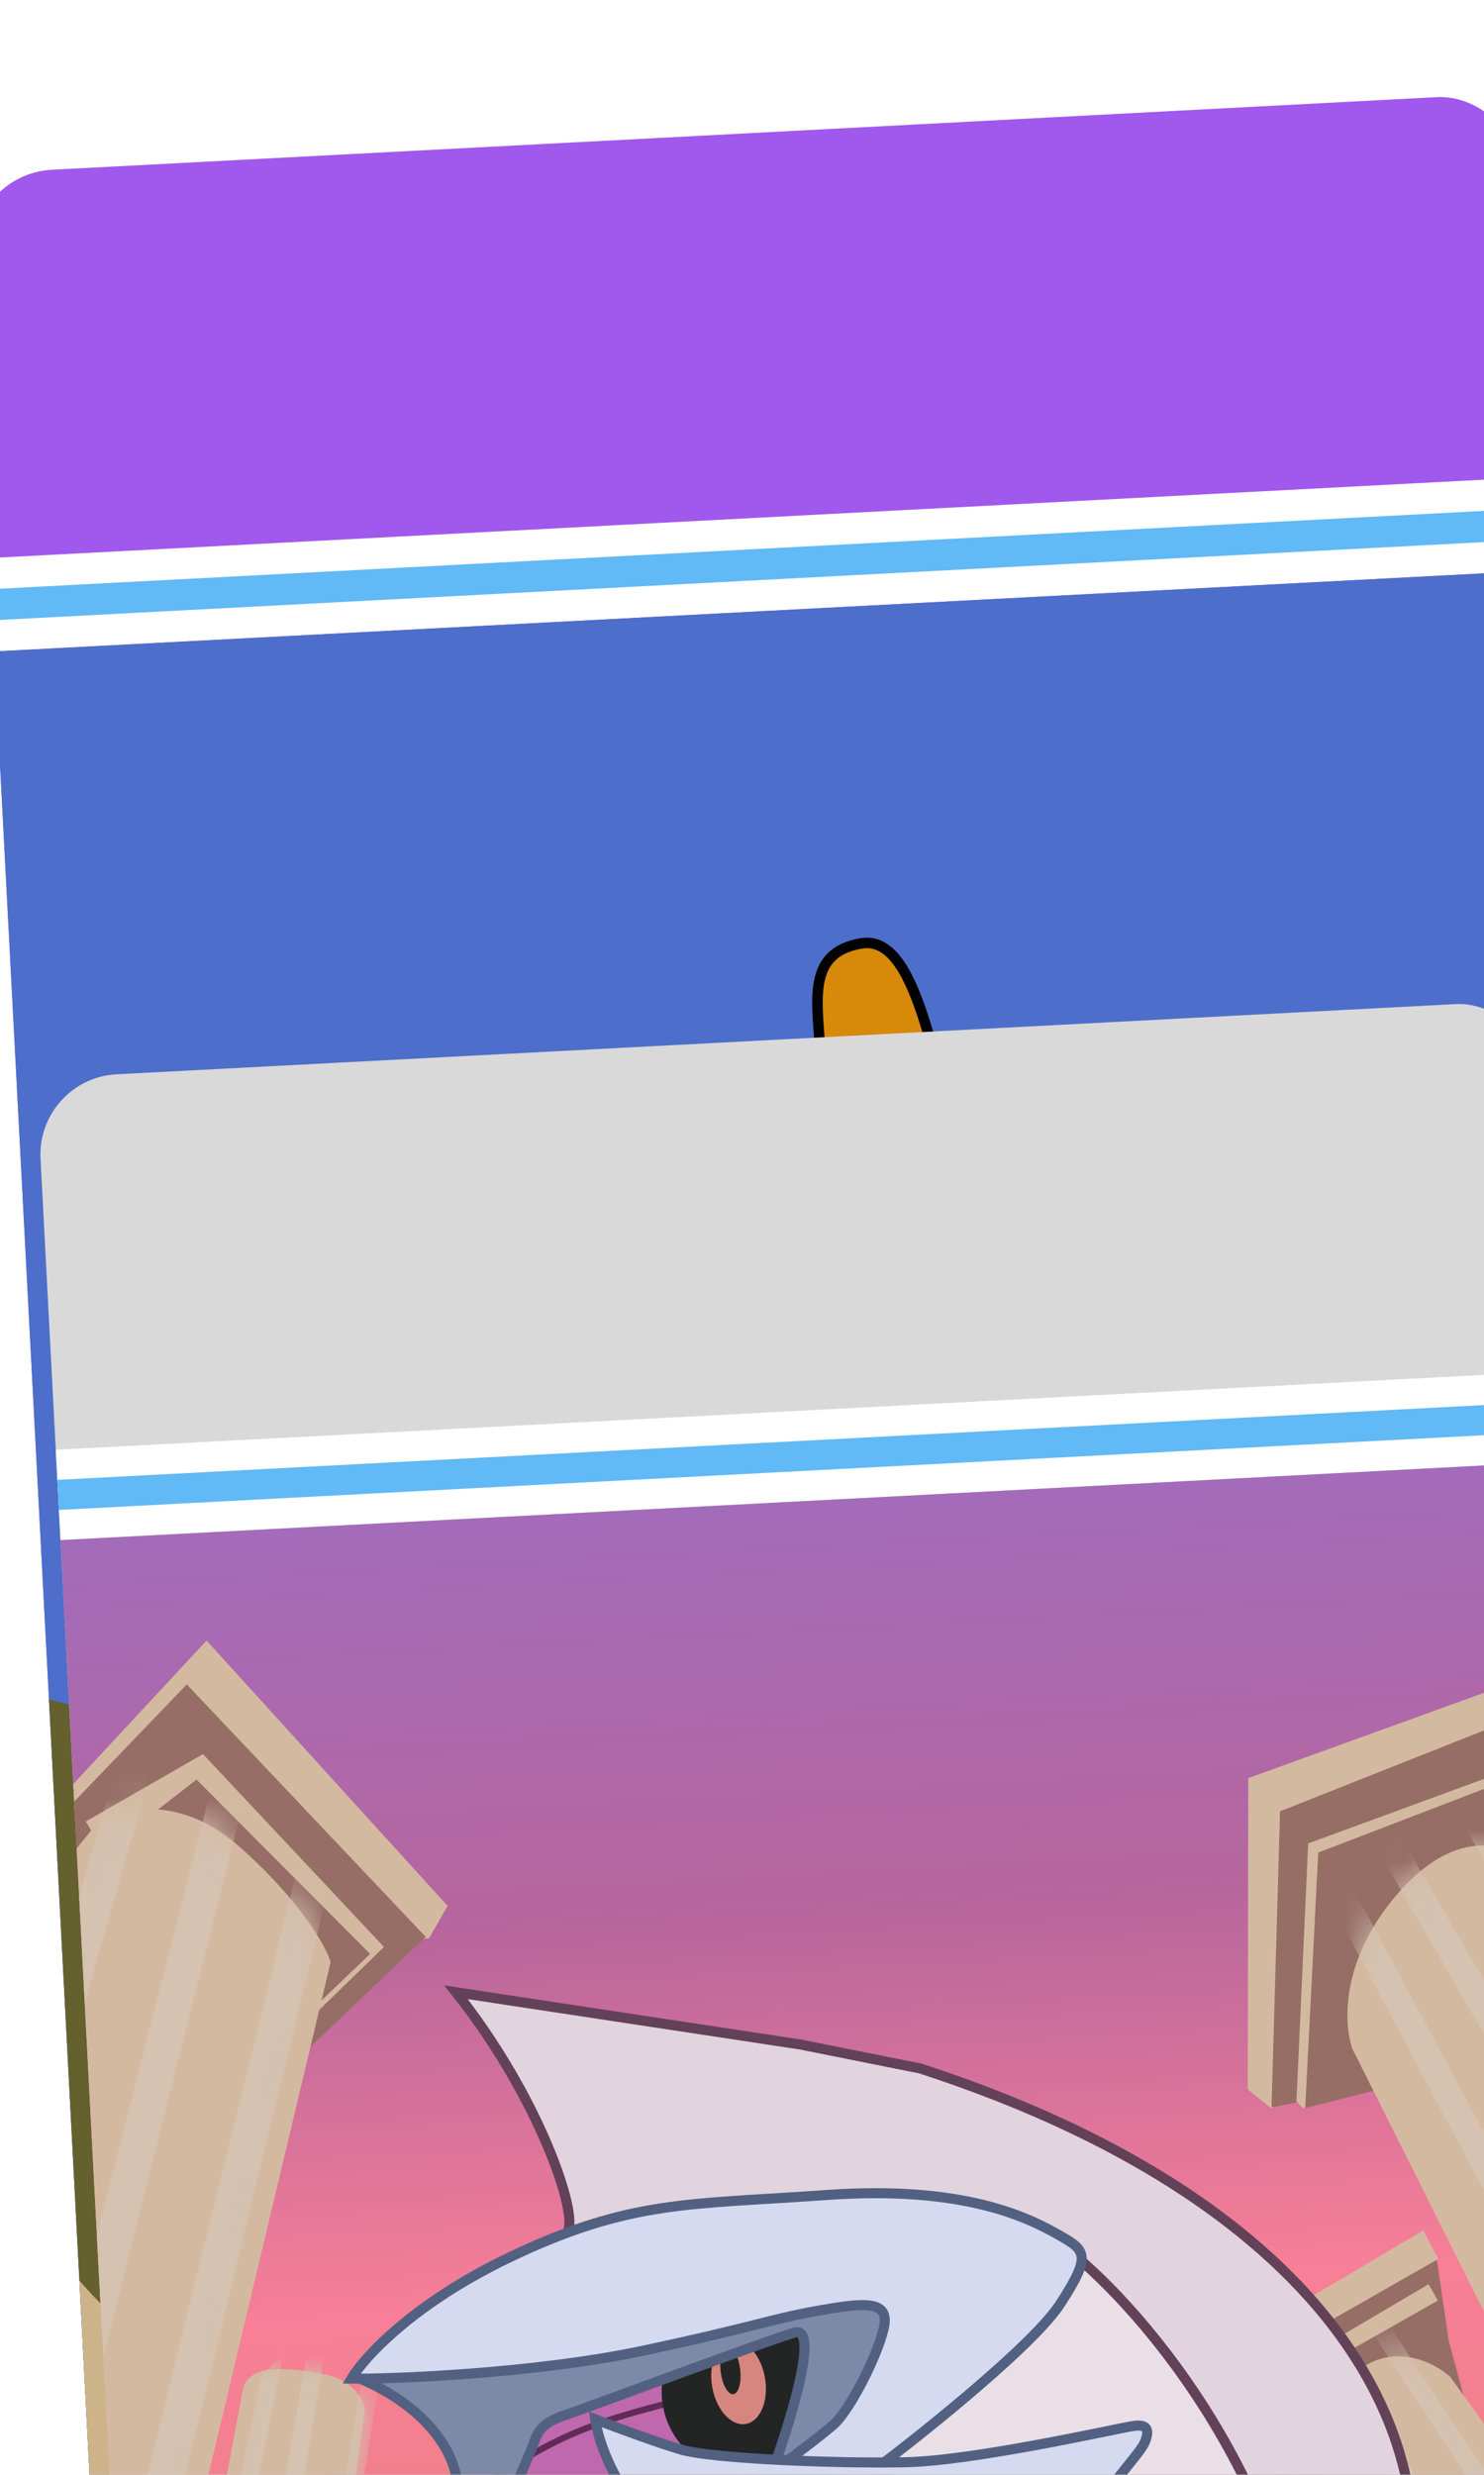 <svg width="48" height="80" viewBox="0 0 48 80" fill="none"
  xmlns="http://www.w3.org/2000/svg">
  <g clip-path="url(#clip0_40000347_57372)">
    <g filter="url(#filter0_d_40000347_57372)">
      <rect x="-7" y="9.628" width="50.218" height="97.245" rx="2.687" transform="rotate(-3 -7 9.628)" fill="#A158ED"/>
      <rect x="-6.35" y="22.04" width="50.218" height="3.023" transform="rotate(-3 -6.35 22.04)" fill="white"/>
      <rect x="-6.297" y="23.046" width="50.218" height="1.008" transform="rotate(-3 -6.297 23.046)" fill="#61B9F5"/>
      <rect x="-6.192" y="25.059" width="50.218" height="76.754" transform="rotate(-3 -6.192 25.059)" fill="#4D6ECB"/>
      <path d="M-4.416 58.939L46.529 71.49L47.513 90.275L-2.636 92.903L-4.416 58.939Z" fill="#65612E"/>
      <path d="M13.57 87.344C5.525 86.017 -1.116 80.377 -3.432 77.724L-2.175 101.708L47.974 99.08L47.13 82.978C39.296 84.987 21.615 88.671 13.57 87.344Z" fill="#CDB389"/>
      <path d="M12.151 60.35C11.007 59.014 11.949 56.494 12.186 54.871C12.554 53.026 12.073 52.729 11.984 51.016C11.894 49.302 9.353 45.891 7.437 44.166C5.521 42.441 5.014 40.964 6.237 39.719C7.46 38.473 12.774 43.564 14.578 45.188C16.381 46.812 17.542 46.429 19.651 45.674C21.759 44.919 20.644 40.038 20.548 38.217C20.453 36.396 20.047 34.807 21.857 34.497C23.666 34.188 24.212 38.455 25.271 42.265C26.33 46.075 27.716 47.936 28.634 49.069C29.553 50.202 29.181 51.296 29.011 52.164C28.842 53.032 29.146 54.734 29.416 55.794C29.687 56.853 30.053 57.693 30.554 59.063C31.056 60.433 31.585 60.298 32.273 61.121C32.96 61.944 32.577 62.823 32.391 63.37C32.205 63.916 31.714 64.801 31.325 65.573C30.936 66.346 30.428 66.909 30.254 67.67C30.079 68.431 29.047 69.237 28.19 69.281C27.334 69.326 26.387 69.698 25.236 70.295C24.087 70.893 21.635 69.195 21.297 68.891C20.959 68.587 16.417 63.885 15.515 63.073C14.613 62.261 13.295 61.686 12.151 60.35Z" fill="#F29600" stroke="black" stroke-width="0.336"/>
      <path d="M19.098 64.913C17.995 64.718 17.187 63.752 15.365 62.67L15.373 62.837L19.014 66.515L20.607 68.029L21.763 69.23L23.237 70.078L24.936 70.409L26.088 69.928L27.408 69.439L28.825 69.196L29.88 68.468L30.335 67.519L29.999 67.537L30.71 66.659L32.322 63.715L32.658 62.1L32.27 61.111L31.563 60.475L30.849 59.672L30.262 58.105L29.393 55.964L29.089 53.373L29.032 52.283L29.266 50.337L28.882 49.432L27.435 47.489L26.134 45.119L25.375 41.879L23.862 37.081L23.179 35.267C22.173 33.722 20.468 34.888 20.517 35.827C20.578 37.001 20.68 37.332 20.552 38.096C20.424 38.859 21.094 42.019 21.142 42.942C21.191 43.864 20.727 44.645 20.418 45.166L20.418 45.166C19.861 46.105 18.537 46.19 18.118 46.212C17.783 46.229 16.697 46.37 16.194 46.397C16.395 46.498 16.834 46.733 16.975 46.86C17.151 47.019 19.283 47.58 20.475 47.854C21.666 48.128 24.928 47.789 25.713 48.336C26.499 48.884 27.968 51.245 28.039 52.587C28.109 53.929 28.921 56.578 29.04 57.244C29.159 57.91 29.555 59.067 30.389 60.537C31.223 62.007 31.131 61.843 30.499 62.633C29.868 63.423 29.126 63.715 28.323 64.429C27.519 65.144 26.703 64.01 25.772 63.89C24.841 63.771 24.699 64.283 24.13 64.649C23.56 65.015 23.105 65.964 22.338 65.752C21.57 65.54 20.201 65.107 19.098 64.913Z" fill="#D7890A"/>
      <path d="M12.151 60.35C11.007 59.014 11.949 56.494 12.186 54.871C12.554 53.026 12.073 52.729 11.984 51.016C11.894 49.302 9.353 45.891 7.437 44.166C5.521 42.441 5.014 40.964 6.237 39.719C7.46 38.473 12.774 43.564 14.578 45.188C16.381 46.812 17.542 46.429 19.651 45.674C21.759 44.919 20.644 40.038 20.548 38.217C20.453 36.396 20.047 34.807 21.857 34.497C23.666 34.188 24.212 38.455 25.271 42.265C26.33 46.075 27.716 47.936 28.634 49.069C29.553 50.202 29.181 51.296 29.011 52.164C28.842 53.032 29.146 54.734 29.416 55.794C29.687 56.853 30.053 57.693 30.554 59.063C31.056 60.433 31.585 60.298 32.273 61.121C32.96 61.944 32.577 62.823 32.391 63.37C32.205 63.916 31.714 64.801 31.325 65.573C30.936 66.346 30.428 66.909 30.254 67.67C30.079 68.431 29.047 69.237 28.19 69.281C27.334 69.326 26.387 69.698 25.236 70.295C24.087 70.893 21.635 69.195 21.297 68.891C20.959 68.587 16.417 63.885 15.515 63.073C14.613 62.261 13.295 61.686 12.151 60.35Z" stroke="black" stroke-width="0.336"/>
      <path d="M15.591 45.887C16.149 46.287 16.718 46.901 17.146 46.879C17.575 46.857 19.012 47.64 19.801 48.351" stroke="black" stroke-width="0.336"/>
      <path d="M20.996 67.081C21.035 67.831 21.554 67.482 21.757 67.256L21.981 66.922C21.806 66.639 21.615 66.319 21.368 65.988C21.225 65.796 21.035 65.588 20.817 65.373C20.864 65.692 20.965 66.482 20.996 67.081Z" fill="white"/>
      <path d="M23.344 54.501C23.532 54.67 23.894 55.16 23.839 55.764M22.537 59.591C22.902 59.142 23.642 57.922 23.67 56.632M27.092 56.345C27.039 56.026 26.99 55.234 27.216 54.62M23.894 64.996C24.193 64.551 24.802 63.875 25.337 63.847C25.872 63.819 26.194 63.802 26.526 63.999C26.859 64.197 27.293 64.281 27.721 64.259C28.064 64.241 28.428 64.079 28.567 64M25.134 66.113C25.199 66.002 25.395 65.777 25.652 65.763C25.974 65.747 26.306 65.944 26.419 66.046M30.534 64.648L31.549 63.522M15.136 59.764C15.175 60.514 15.135 61.804 16.009 62.081C16.883 62.357 17.311 62.335 18.1 63.045C18.726 63.609 19.98 64.545 20.817 65.373M30.64 66.683C30.139 67.354 29.428 68.143 28.797 68.391C28.165 68.639 27.382 68.035 26.723 67.748C26.063 67.46 25.545 67.809 25.009 67.838C24.474 67.866 23.628 68.125 22.974 67.944C22.553 67.828 22.296 67.436 21.981 66.922M20.817 65.373C21.035 65.588 21.225 65.796 21.368 65.988C21.615 66.319 21.806 66.639 21.981 66.922M20.817 65.373C20.864 65.692 20.965 66.482 20.996 67.081C21.035 67.831 21.554 67.482 21.757 67.256L21.981 66.922" stroke="black" stroke-width="0.336"/>
      <path d="M16.033 54.347C16.435 54.505 17.574 55.061 18.913 56.022C20.587 57.223 21.274 58.046 21.99 59.404" stroke="black" stroke-width="0.336"/>
      <path d="M16.252 54.443L16.437 57.977C17.006 58.592 20.36 59.06 21.752 58.987C20.157 56.407 17.421 54.883 16.252 54.443Z" fill="white" stroke="black" stroke-width="0.336"/>
      <path d="M19.168 58.801C18.356 58.07 18.214 56.309 18.244 55.52C20.106 56.625 21.361 58.292 21.755 58.987C21.073 58.952 19.601 58.864 19.168 58.801Z" fill="#008086" stroke="black" stroke-width="0.336"/>
      <circle cx="19.403" cy="57.177" r="0.536" transform="rotate(-3 19.403 57.177)" fill="white"/>
      <circle cx="19.752" cy="57.696" r="0.643" transform="rotate(-3 19.752 57.696)" fill="black"/>
      <path d="M27.73 56.204C27.662 56.551 27.769 57.634 27.831 58.132C28.638 57.145 29.092 56.24 29.218 55.912L28.959 53.026C28.578 53.941 27.797 55.857 27.73 56.204Z" fill="white" stroke="black" stroke-width="0.336"/>
      <path d="M28.731 56.903C28.844 55.781 28.613 54.654 28.484 54.231L27.728 56.204L27.745 56.525L27.835 58.239C28.002 58.015 28.415 57.435 28.731 56.903Z" fill="#008086" stroke="black" stroke-width="0.336"/>
      <path d="M28.287 56.604C28.3 56.861 27.943 56.873 27.763 56.847L27.723 56.097C27.785 55.915 27.952 55.548 28.124 55.539C28.338 55.528 28.27 56.283 28.287 56.604Z" fill="black" stroke="black" stroke-width="0.336"/>
      <g filter="url(#filter1_d_40000347_57372)">
        <rect x="-4.825" y="8.197" width="48.559" height="94.032" rx="2.598" transform="rotate(-3 -4.825 8.197)" fill="#D9D9D9"/>
        <rect x="-4.196" y="20.198" width="48.559" height="2.923" transform="rotate(-3 -4.196 20.198)" fill="white"/>
        <rect x="-4.146" y="21.171" width="48.559" height="0.974" transform="rotate(-3 -4.146 21.171)" fill="#61B9F5"/>
        <g clip-path="url(#clip1_40000347_57372)">
          <rect x="-4.043" y="23.118" width="48.559" height="74.219" transform="rotate(-3 -4.043 23.118)" fill="url(#paint0_linear_40000347_57372)"/>
          <path d="M35.19 54.506L35.747 54.749L40.512 46.341L40.037 45.434L33.33 49.398L35.19 54.506Z" fill="#D4B9A1"/>
          <path d="M35.786 54.747L36.522 54.709L41.141 50.931L40.475 46.382L34.1 50.018L35.786 54.747Z" fill="#966E65"/>
          <path d="M5.803 51.229L1.257 83.829L-0.966 83.674L-4.079 82.089C-2.154 71.874 1.727 51.279 1.848 50.62C1.999 49.797 3.049 49.819 4.382 50.06C5.449 50.253 5.774 50.92 5.803 51.229Z" fill="#D4B9A1"/>
          <path d="M8.479 34.945L7.874 35.99L7.318 36.019L-4.245 31.666L0.681 26.366L8.479 34.945Z" fill="#D4B9A1"/>
          <path d="M34.359 40.875L35.13 41.495L40.802 36.303L46.31 26.496L34.376 30.812L34.359 40.875Z" fill="#D4B9A1"/>
          <path d="M34.779 50.371L40.206 47.173L40.506 47.701L40.483 48.013L36.363 54.639L34.779 50.371Z" fill="#D4B9A1"/>
          <path d="M35.403 31.885L35.128 41.456L36.435 41.194L44.064 37.025L46.25 27.587L35.403 31.885Z" fill="#966E65"/>
          <path d="M35.934 41.258L36.14 41.481L40.133 39.834L46.071 29.344L36.313 32.925L35.934 41.258Z" fill="#D4B9A1"/>
          <path d="M36.217 41.477L42.045 40.006L42.2 39.998L44.051 39.745L45.893 29.665L36.639 33.219L36.217 41.477Z" fill="#966E65"/>
          <path d="M56.708 77.388L37.748 39.571C37.447 38.758 37.343 36.585 39.342 34.398C41.341 32.211 43.079 33.049 43.698 33.742L50.272 42.061L56.708 77.388Z" fill="#D4B9A1"/>
          <path d="M36.483 54.711L37.807 54.02L41.421 51.072L40.506 47.701L35.073 50.783L36.483 54.711Z" fill="#966E65"/>
          <path d="M53.367 81.836L36.461 52.808C36.205 52.368 36.38 51.258 37.869 50.015C39.06 49.02 40.391 49.701 40.907 50.166L50.502 63.494L53.367 81.836Z" fill="#D4B9A1"/>
          <path d="M7.77 35.945L1.685 41.74L-4.526 32.534L0.041 27.782L7.77 35.945Z" fill="#966E65"/>
          <path d="M6.419 36.27L0.566 30.036L-3.224 32.212L1.788 40.771L6.419 36.27Z" fill="#D4B9A1"/>
          <path d="M5.973 36.495L2.545 39.768L-1.74 32.489L0.355 30.858L5.973 36.495Z" fill="#966E65"/>
          <path d="M-3.522 71.22L4.695 36.757C4.539 36.248 3.729 34.788 1.741 33.027C-0.247 31.267 -2.169 31.808 -2.881 32.298L-5.4 35.383L-3.522 71.22Z" fill="#D4B9A1"/>
          <mask id="mask0_40000347_57372" style="mask-type:alpha" maskUnits="userSpaceOnUse" x="36" y="49" width="18" height="33">
            <path d="M53.366 81.836L36.46 52.808C36.204 52.368 36.379 51.258 37.868 50.015C39.059 49.02 40.389 49.701 40.906 50.166L50.501 63.494L53.366 81.836Z" fill="#D4B9A1"/>
          </mask>
          <g mask="url(#mask0_40000347_57372)">
            <path d="M53.411 80.475L36.11 51.312L36.045 50.072L53.33 78.925L53.411 80.475Z" fill="#D5C2B1"/>
            <path d="M54.817 77.988L36.538 49.428L36.431 48.191L54.683 76.442L54.817 77.988Z" fill="#D5C2B1"/>
            <path d="M56.729 76.814L38.188 48.423L38.069 47.187L56.581 75.269L56.729 76.814Z" fill="#D5C2B1"/>
          </g>
          <mask id="mask1_40000347_57372" style="mask-type:alpha" maskUnits="userSpaceOnUse" x="-5" y="49" width="11" height="35">
            <path d="M5.803 51.229L1.257 83.829L-0.966 83.674L-4.079 82.089C-2.154 71.874 1.727 51.279 1.848 50.62C1.999 49.797 3.049 49.819 4.382 50.06C5.449 50.253 5.774 50.92 5.803 51.229Z" fill="#D4B9A1"/>
          </mask>
          <g mask="url(#mask1_40000347_57372)">
            <path d="M-5.065 86.816L2.418 50.258L3.205 49.221L-4.08 85.52L-5.065 86.816Z" fill="#D5C2B1"/>
            <path d="M-2.41 85.921L3.982 49.088L4.738 48.022L-1.465 84.588L-2.41 85.921Z" fill="#D5C2B1"/>
            <path d="M-0.282 86.463L5.813 49.562L6.561 48.487L0.652 85.119L-0.282 86.463Z" fill="#D5C2B1"/>
          </g>
          <mask id="mask2_40000347_57372" style="mask-type:alpha" maskUnits="userSpaceOnUse" x="-6" y="31" width="11" height="41">
            <path d="M-3.521 71.221L4.696 36.758C4.54 36.248 3.73 34.788 1.742 33.028C-0.246 31.267 -2.168 31.808 -2.88 32.299L-5.399 35.383L-3.521 71.221Z" fill="#D4B9A1"/>
          </mask>
          <g mask="url(#mask2_40000347_57372)">
            <path d="M-18.728 87.622L0.682 20.329L2.309 18.505L-16.695 85.343L-18.728 87.622Z" fill="#D5C2B1"/>
            <path d="M-13.304 86.324L4.108 18.355L5.681 16.471L-11.338 83.969L-13.304 86.324Z" fill="#D5C2B1"/>
            <path d="M-9.727 87.668L7.139 19.529L8.696 17.629L-7.78 85.292L-9.727 87.668Z" fill="#D5C2B1"/>
          </g>
          <mask id="mask3_40000347_57372" style="mask-type:alpha" maskUnits="userSpaceOnUse" x="37" y="32" width="20" height="46">
            <path d="M56.709 77.388L37.749 39.571C37.448 38.758 37.344 36.585 39.343 34.398C41.342 32.211 43.08 33.05 43.699 33.742L50.273 42.062L56.709 77.388Z" fill="#D4B9A1"/>
          </mask>
          <g mask="url(#mask3_40000347_57372)">
            <path d="M56.326 71.055L33.863 28.862L33.852 27.112L56.313 68.867L56.326 71.055Z" fill="#D5C2B1"/>
            <path d="M58.468 67.645L34.589 26.237L34.519 24.489L58.38 65.459L58.468 67.645Z" fill="#D5C2B1"/>
            <path d="M61.237 66.117L36.978 24.931L36.892 23.183L61.129 63.932L61.237 66.117Z" fill="#D5C2B1"/>
          </g>
          <path d="M10.434 72.924L-2.171 76.371L-3.246 102.455L50.608 99.633L47.884 70.962L34.816 72.105L24.459 73.296L20.249 71.608L13.893 71.942L10.434 72.924Z" fill="#F53EFD"/>
          <path d="M10.434 72.924L-2.867 74.728L-2.474 82.226L49.412 76.797L47.885 70.962L34.816 72.105L24.46 73.296L20.25 71.609L13.894 71.942L10.434 72.924Z" fill="#D4B9A1"/>
          <path d="M26.123 79.544L22.301 79.439L22.778 80.521L24.715 81.794L30.728 81.478L39.389 80.719L42.282 80.568L45.229 80.719L49.605 80.489L50.519 79.716L39.701 77.192L41.444 76.223L37.76 77.293L34.394 78.615L31.109 79.283L28.957 79.739L28.064 79.443L26.123 79.544Z" fill="#F53EFD"/>
          <path d="M34.6 78.909L49.619 73.466L43.88 73.919L41.037 74.297L36.083 75.168L28.607 76.704L17.177 78.525L16.702 78.931L20.506 80.144L26.285 80.451L34.6 78.909Z" fill="#966E65"/>
          <path d="M49.043 83.61L52.458 86.866L51.612 97.672L49.435 96.909L43.749 94.726L40.892 94.112L37.864 93.126L33.225 92.721L29.802 91.488L26.186 91.677L22.737 90.675L19.204 87.349L19.395 85.164L20.507 83.808L25.247 81.766L29.618 80.697L33.823 79.37L35.862 79.683L40.827 80.491L43.95 81.091L45.132 82.517L46.878 83.075L49.043 83.61Z" fill="#C8AE96"/>
          <path d="M-1.532 79.81L-3.898 80.545L-4.888 93.687L0.184 90.712L4.606 89.144L10.327 88.348L18.956 86.98L21.158 84.575L26.493 81.509L25.858 81.046L24.002 80.571L23.002 79.708L21.526 79.213L17.308 78.823L21.494 78.604L23.892 78.478L26.741 77.489L28.776 77.726L29.956 76.939L32.087 76.827L33.685 76.743L36.262 75.654L37.784 75.575L39.539 74.834L40.757 74.77L42.708 74.133L44.334 74.582L44.573 74.036L46.57 73.549C43.862 73.819 38.248 74.367 37.456 74.409C36.664 74.45 34.151 74.938 32.993 75.177L30.405 75.312L23.8 76.727L17.797 77.958L14.541 78.472L11.573 78.627L8.642 78.781L6.397 78.899L2.845 79.581L1.17 79.669L-1.532 79.81Z" fill="#D4B9A1"/>
          <path d="M45.594 74.593L48.654 73.249L49.833 76.088L50.427 79.415L48.061 80.15L46.425 80.236L43.76 80.376L41.421 80.155L38.438 80.044L33.739 79.947L34.093 79.432L35.434 78.789L37.637 77.872L38.613 77.554L39.921 77.027L42.191 75.916L43.884 75.446L45.594 74.593Z" fill="#D4B9A1"/>
          <path d="M47.258 79.391L51.308 78.034L51.651 79.466L48.68 80.309L45.597 80.47L42.731 80.391L38.748 80.142L37.02 79.927L39.988 79.772L42.5 79.64L44.556 79.532L47.258 79.391Z" fill="#966E65"/>
          <path d="M45.12 72.824L48.735 72.635L49.242 72.837L46.604 73.472L45.264 73.389L42.988 73.661L38.481 74.317L37.301 74.379L34.467 74.909L32.734 75.343L30.374 75.467L30.314 74.325L34.767 74.092L38.764 73.157L40.158 73.542L42.289 73.43L45.12 72.824Z" fill="#966E65"/>
          <path d="M45.699 72.222L48.594 71.383L50.206 72.291L46.813 73.079L44.148 73.219L40.178 73.923L36.935 73.94L32.015 74.732L30.351 74.285L30.675 73.925L33.452 73.016L36.611 72.85L39.389 72.705L45.699 72.222Z" fill="#C8AE96"/>
          <path d="M-0.813 77.521L-3.895 76.958L-5.018 80.299L-2.542 81.657L14.341 79.017L20.653 77.121L19.092 77.203L29.415 72.464L24.488 73.104L19.197 73.381L13.56 75.776L8.454 76.654L3.64 77.288L-0.813 77.521Z" fill="#C8AE96"/>
          <path d="M30.314 75.775L29.454 72.462L18.129 77.025L18.189 78.166L30.314 75.775Z" fill="#966E65"/>
        </g>
        <path d="M8.748 37.734C11.439 41.116 12.735 44.953 12.352 45.48L35.347 62.983L40.675 58.925C40.889 59.632 40.936 59.472 39.416 53.176C38.258 48.38 33.509 43.365 23.767 40.199L19.904 39.426L8.748 37.734Z" fill="#E2D4DE" stroke="#634259" stroke-width="0.325"/>
        <path d="M29.709 66.674C28.699 66.727 27.726 66.582 26.825 66.272L21.499 61.01L23.947 44.481L28.542 46.055C31.022 48.023 36.052 53.888 36.477 61.728C35.435 64.486 32.841 66.51 29.709 66.674Z" fill="#EADFE7" stroke="#634259" stroke-width="0.325"/>
        <path d="M12.111 55.565L16.158 53.831L17.517 55.282L16.296 62.015L12.472 62.455L11.589 60.945L12.111 55.565Z" fill="#8D657F"/>
        <path d="M11.92 60.415C11.899 60.023 12.317 56.888 12.604 56.172C12.596 56.013 12.54 55.604 12.384 55.243C7.658 54.79 6.37 54.036 5.886 53.942C5.402 53.848 5.34 53.953 5.367 54.157C5.395 54.361 5.467 54.751 6.057 55.575C6.648 56.399 11.941 60.807 11.92 60.415Z" fill="#BDBCCE" stroke="#526182" stroke-width="0.325"/>
        <path d="M12.621 55.198C13.415 55.07 13.356 55.461 13.162 56.006L12.641 57.029L12.574 56.995C12.46 56.816 11.988 56.265 11.812 55.907C11.592 55.458 11.828 55.326 12.621 55.198Z" fill="#E7EFF9"/>
        <path d="M9.926 55.34C10.72 55.212 10.661 55.602 10.467 56.148L9.946 57.171L9.879 57.137C9.765 56.958 9.293 56.407 9.117 56.048C8.897 55.6 9.132 55.468 9.926 55.34Z" fill="#E7EFF9"/>
        <path d="M17.167 54.787C15.273 54.941 11.293 56.167 9.54 56.76L10.693 50.355L17.128 49.163C17.93 50.974 19.06 54.633 17.167 54.787Z" fill="#C068AD" stroke="#634259" stroke-width="0.325"/>
        <path d="M9.737 55.621C12.15 53.699 14.088 53.28 17.1 52.533" stroke="#612B56" stroke-width="0.205"/>
        <path d="M9.639 53.762C12.052 51.84 13.99 51.421 17.002 50.675" stroke="#612B56" stroke-width="0.205"/>
        <ellipse cx="16.06" cy="58.813" rx="3.296" ry="4.013" transform="rotate(-3 16.06 58.813)" fill="#D3919F"/>
        <circle cx="18.065" cy="50.64" r="2.664" transform="rotate(142.058 18.065 50.64)" fill="#222524"/>
        <ellipse cx="17.889" cy="50.344" rx="0.866" ry="1.365" transform="rotate(170.134 17.889 50.344)" fill="#D6867E"/>
        <ellipse cx="17.625" cy="49.957" rx="0.317" ry="0.775" transform="rotate(172.996 17.625 49.957)" fill="#222524"/>
        <path d="M9.594 56.484C9.359 57.214 9.157 56.951 9.031 56.821L8.801 54.08C8.796 53.943 8.948 52.961 7.912 51.784C7.082 50.842 5.866 50.283 5.362 50.122L23.967 46.838L21.056 53.626L18.863 53.553C19.503 51.837 20.564 48.473 19.689 48.738C18.594 49.069 13.227 51.078 12.286 51.401C11.346 51.723 11.396 52.029 11.182 52.519C10.968 53.009 9.83 55.753 9.594 56.484Z" fill="#7D8AA7" stroke="#526182" stroke-width="0.325"/>
        <path d="M14.811 49.319C11.276 50.069 6.633 50.243 5.367 50.224C5.776 49.536 7.373 47.787 10.497 46.296C14.401 44.432 16.325 44.605 20.738 44.288C25.15 43.972 27.223 45.009 28.174 45.54C29.125 46.072 29.337 46.198 28.293 47.809C27.457 49.097 24.024 51.857 22.412 53.076L18.967 53.257C19.456 52.895 20.537 52.08 20.956 51.716C21.479 51.261 22.379 49.504 22.587 48.587C22.796 47.669 21.946 47.765 20.438 48.032C18.93 48.299 18.346 48.569 14.811 49.319Z" fill="#D5DAF0" stroke="#526182" stroke-width="0.325"/>
        <mask id="mask4_40000347_57372" style="mask-type:alpha" maskUnits="userSpaceOnUse" x="21" y="44" width="16" height="23">
          <path d="M26.736 66.414C27.666 66.738 28.673 66.891 29.717 66.836C32.928 66.668 35.584 64.585 36.64 61.753C36.224 53.813 31.12 47.883 28.62 45.91L23.814 44.264L21.326 61.068L26.736 66.414Z" fill="#EADFE7"/>
        </mask>
        <g mask="url(#mask4_40000347_57372)">
          <path d="M36.17 66.303C36.025 64.618 34.461 57.5 33.84 56.421C32.8 54.614 32.064 54.406 32.096 54.478C33.007 56.739 34.284 63.324 33.17 67.144" stroke="#C068AD" stroke-width="0.82"/>
        </g>
        <path d="M14.651 54.441C13.982 53.74 13.383 52.438 13.251 51.538C13.85 51.769 15.246 52.289 16.038 52.521C17.028 52.811 21.056 52.976 23.293 52.927C25.531 52.879 30.128 51.834 30.654 51.755C31.18 51.676 31.143 51.952 31.054 52.213C30.965 52.474 30.722 52.726 30 53.636C29.278 54.546 24.841 57.344 24.296 57.373C23.75 57.401 23.675 57.61 23.564 58.095C23.453 58.58 22.451 60.684 22.298 61.342C22.144 62 20.645 62.763 20.065 62.793C19.485 62.823 15.101 63.036 13.226 62.809C11.35 62.583 11.388 61.691 11.376 61.453L11.294 59.884C11.5 60.021 11.939 60.445 12.038 61.042C12.163 61.788 12.611 61.85 12.85 61.837C13.088 61.825 13.887 61.731 14.441 61.532C17.851 60.019 18.739 58.365 18.702 57.666C18.231 57.485 15.32 55.141 14.651 54.441Z" fill="#D5DAF0" stroke="#526182" stroke-width="0.325"/>
      </g>
    </g>
  </g>
  <defs>
    <filter id="filter0_d_40000347_57372" x="-7" y="-3.495" width="66.739" height="111.386" filterUnits="userSpaceOnUse" color-interpolation-filters="sRGB">
      <feFlood flood-opacity="0" result="BackgroundImageFix"/>
      <feColorMatrix in="SourceAlpha" type="matrix" values="0 0 0 0 0 0 0 0 0 0 0 0 0 0 0 0 0 0 127 0" result="hardAlpha"/>
      <feOffset dx="6" dy="-4"/>
      <feGaussianBlur stdDeviation="2.575"/>
      <feComposite in2="hardAlpha" operator="out"/>
      <feColorMatrix type="matrix" values="0 0 0 0 0.784 0 0 0 0 0.843 0 0 0 0 0.91 0 0 0 0.25 0"/>
      <feBlend mode="normal" in2="BackgroundImageFix" result="effect1_dropShadow_40000347_57372"/>
      <feBlend mode="normal" in="SourceGraphic" in2="effect1_dropShadow_40000347_57372" result="shape"/>
    </filter>
    <filter id="filter1_d_40000347_57372" x="-35.492" y="5.655" width="114.747" height="157.778" filterUnits="userSpaceOnUse" color-interpolation-filters="sRGB">
      <feFlood flood-opacity="0" result="BackgroundImageFix"/>
      <feColorMatrix in="SourceAlpha" type="matrix" values="0 0 0 0 0 0 0 0 0 0 0 0 0 0 0 0 0 0 127 0" result="hardAlpha"/>
      <feOffset dy="30.667"/>
      <feGaussianBlur stdDeviation="15.333"/>
      <feComposite in2="hardAlpha" operator="out"/>
      <feColorMatrix type="matrix" values="0 0 0 0 0.784 0 0 0 0 0.843 0 0 0 0 0.91 0 0 0 0.25 0"/>
      <feBlend mode="normal" in2="BackgroundImageFix" result="effect1_dropShadow_40000347_57372"/>
      <feBlend mode="normal" in="SourceGraphic" in2="effect1_dropShadow_40000347_57372" result="shape"/>
    </filter>
    <linearGradient id="paint0_linear_40000347_57372" x1="20.236" y1="23.118" x2="20.236" y2="97.337" gradientUnits="userSpaceOnUse">
      <stop stop-color="#A36BBA"/>
      <stop offset="0.179" stop-color="#B7669D"/>
      <stop offset="0.346" stop-color="#F87F97"/>
      <stop offset="0.547" stop-color="#E48177"/>
      <stop offset="1" stop-color="#D5D7DC"/>
    </linearGradient>
    <clipPath id="clip0_40000347_57372">
      <rect width="48" height="80" fill="white"/>
    </clipPath>
    <clipPath id="clip1_40000347_57372">
      <rect width="48.559" height="74.219" fill="white" transform="translate(-4.043 23.118) rotate(-3)"/>
    </clipPath>
  </defs>
</svg>
